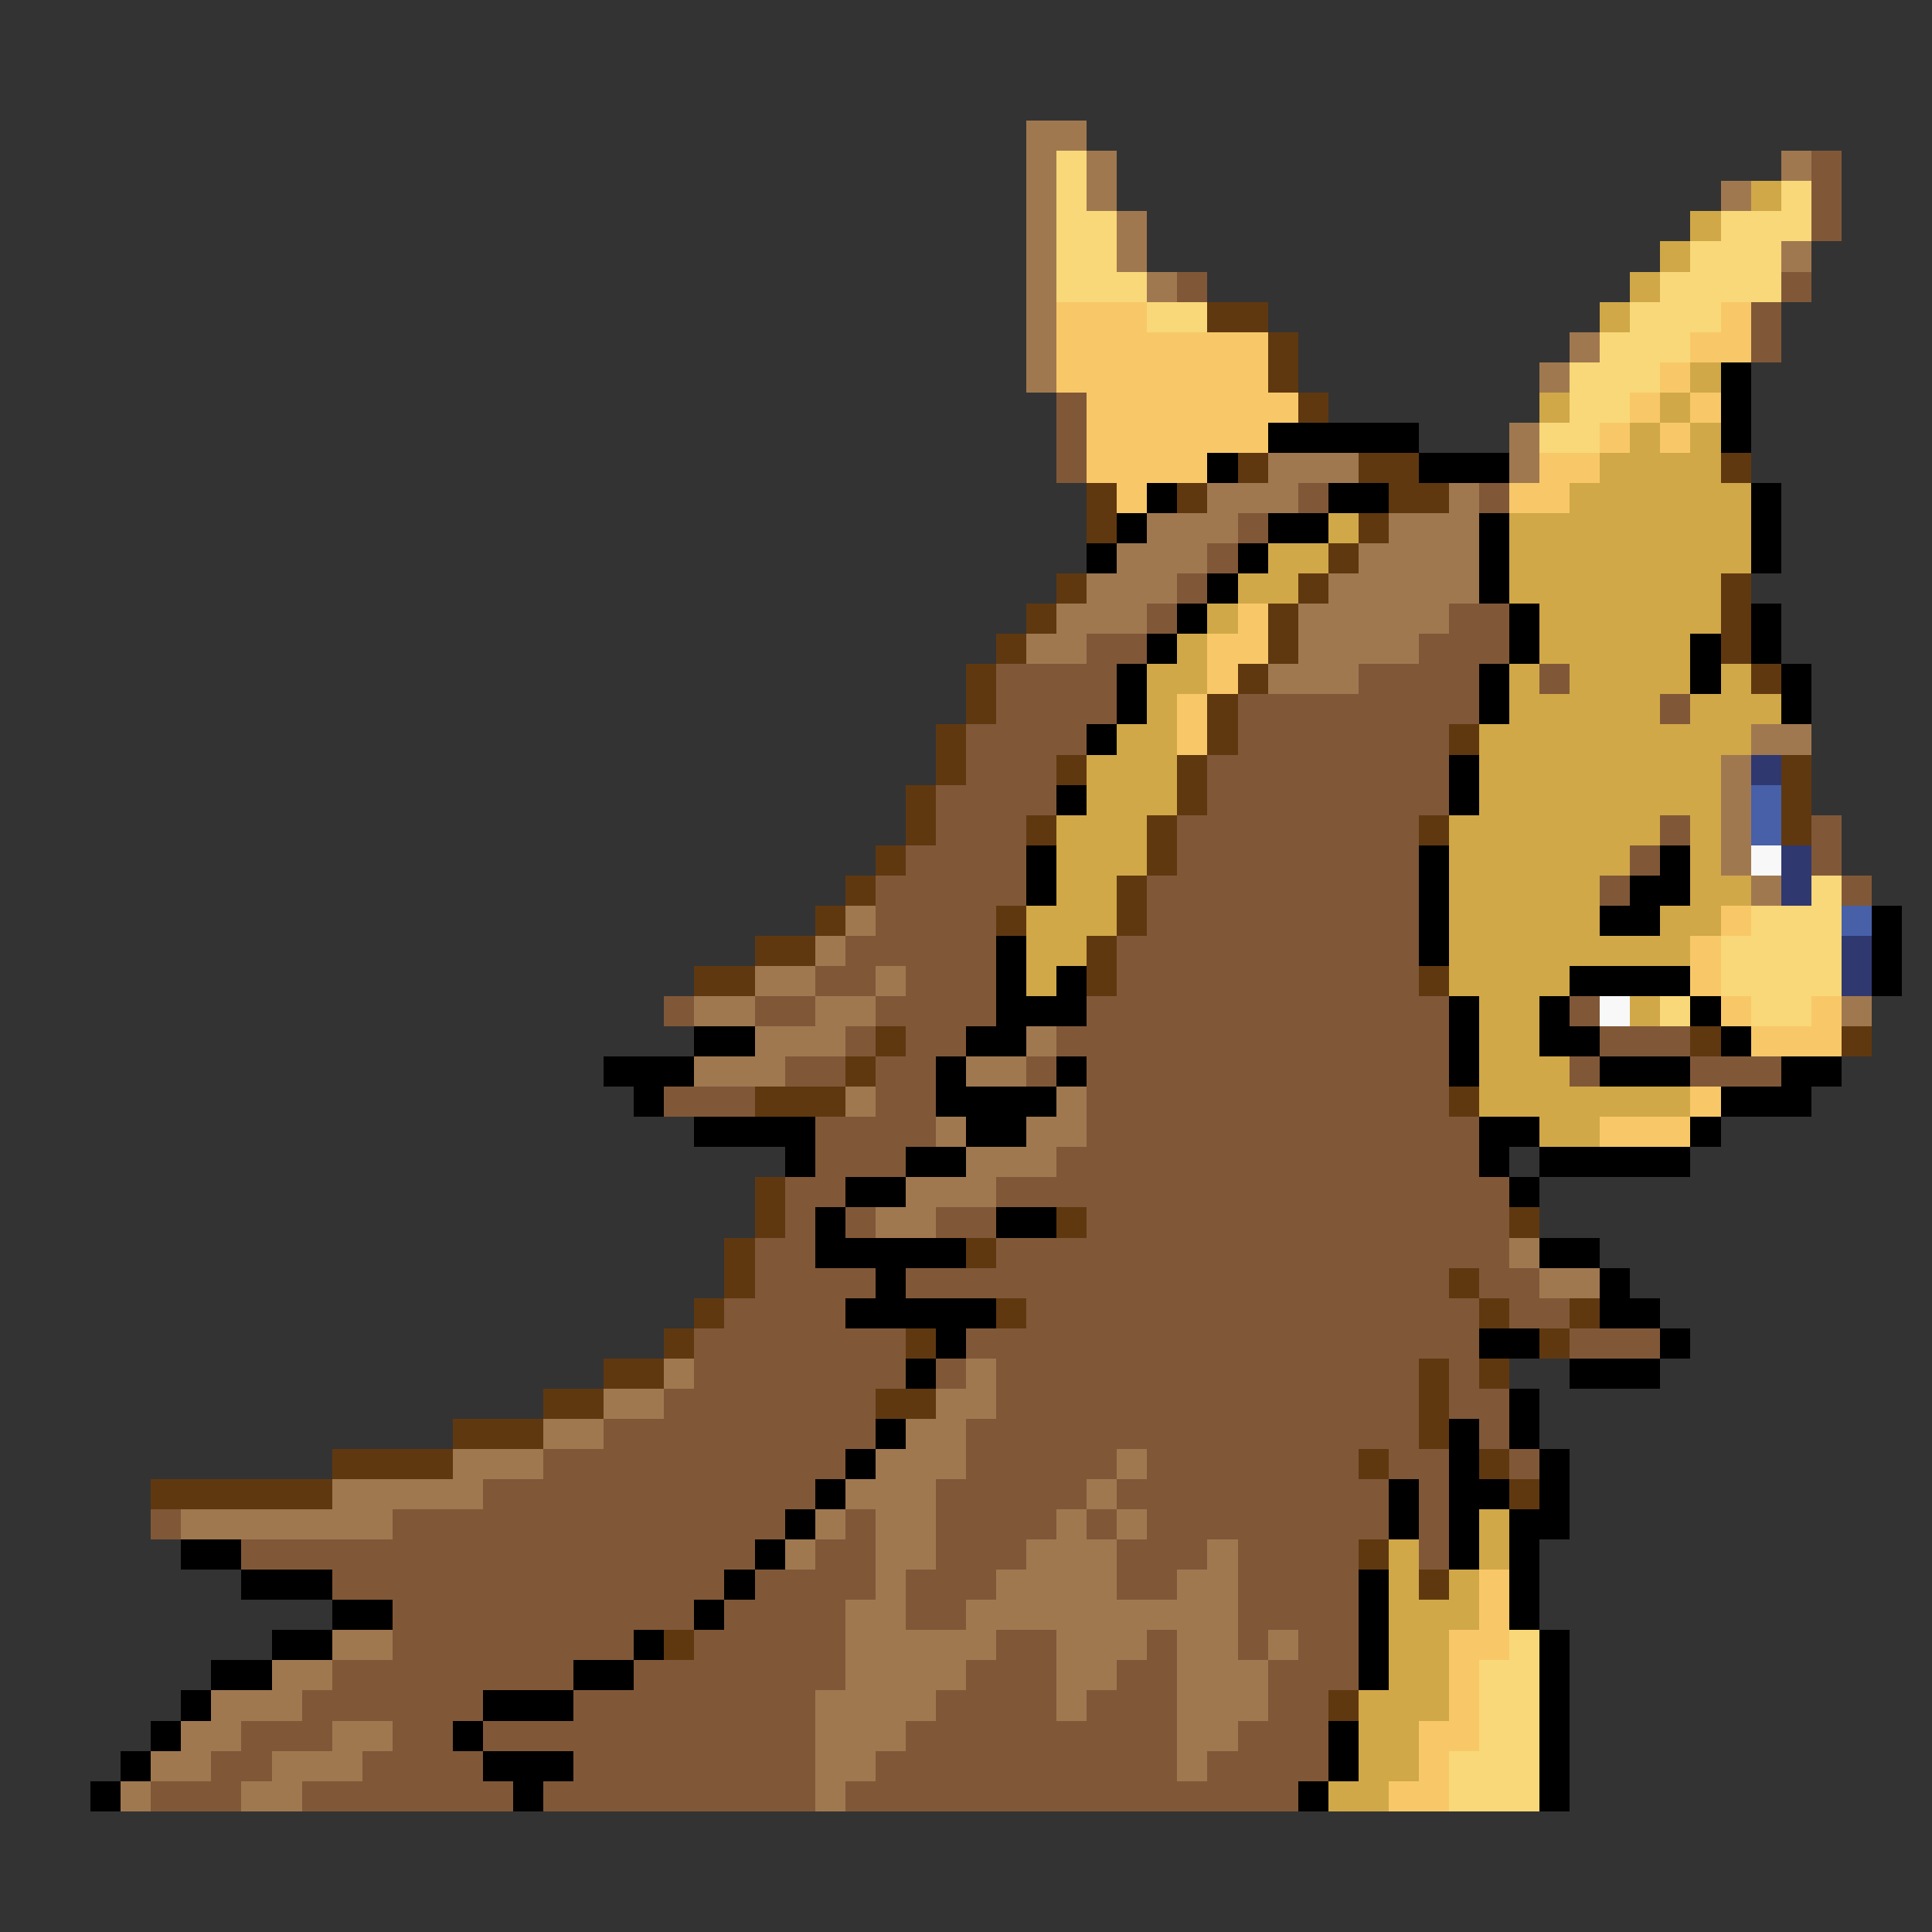 <svg xmlns="http://www.w3.org/2000/svg" viewBox="0 -0.5 64 64" shape-rendering="crispEdges">
<rect x="0" y="-0.5" width="64" height="64" fill="#333333" stroke="none"/>
<path stroke="#a07850" d="M34 4h2M34 5h1M36 5h1M59 5h1M34 6h1M36 6h1M57 6h1M34 7h1M37 7h1M34 8h1M37 8h1M59 8h1M34 9h1M38 9h1M34 10h1M34 11h1M52 11h1M34 12h1M51 12h1M50 14h1M42 15h3M50 15h1M40 16h3M48 16h1M38 17h3M46 17h3M37 18h3M45 18h4M36 19h3M44 19h5M35 20h3M43 20h5M34 21h2M43 21h4M42 22h3M58 24h2M57 25h1M57 26h1M57 27h1M57 28h1M58 29h1M28 30h1M27 31h1M25 32h2M29 32h1M23 33h2M27 33h2M61 33h1M25 34h3M34 34h1M23 35h3M32 35h2M28 36h1M35 36h1M31 37h1M34 37h2M32 38h3M30 39h3M29 40h2M50 41h1M51 42h2M22 45h1M32 45h1M20 46h2M31 46h2M18 47h2M30 47h2M15 48h3M29 48h3M37 48h1M11 49h5M28 49h3M36 49h1M6 50h7M27 50h1M29 50h2M35 50h1M37 50h1M26 51h1M29 51h2M34 51h3M40 51h1M29 52h1M33 52h4M39 52h2M28 53h2M32 53h9M11 54h2M28 54h5M35 54h3M39 54h2M42 54h1M9 55h2M28 55h4M35 55h2M39 55h3M7 56h3M27 56h4M35 56h1M39 56h3M6 57h2M11 57h2M27 57h3M39 57h2M5 58h2M9 58h3M27 58h2M39 58h1M4 59h1M8 59h2M27 59h1" />
<path stroke="#f8d878" d="M35 5h1M35 6h1M59 6h1M35 7h2M57 7h3M35 8h2M56 8h3M35 9h3M55 9h4M38 10h2M54 10h3M53 11h3M52 12h3M52 13h2M51 14h2M60 29h1M58 30h3M57 31h4M57 32h4M55 33h1M58 33h2M50 54h1M49 55h2M49 56h2M49 57h2M48 58h3M48 59h3" />
<path stroke="#805838" d="M60 5h1M60 6h1M60 7h1M39 9h1M59 9h1M58 10h1M58 11h1M35 13h1M35 14h1M35 15h1M43 16h1M49 16h1M41 17h1M40 18h1M39 19h1M38 20h1M48 20h2M36 21h2M47 21h3M33 22h4M45 22h4M51 22h1M33 23h4M41 23h8M55 23h1M32 24h4M41 24h7M32 25h3M40 25h8M31 26h4M40 26h8M31 27h3M39 27h8M55 27h1M60 27h1M30 28h4M39 28h8M54 28h1M60 28h1M29 29h5M38 29h9M53 29h1M61 29h1M29 30h4M38 30h9M28 31h5M37 31h10M27 32h2M30 32h3M37 32h10M22 33h1M25 33h2M29 33h4M36 33h12M52 33h1M28 34h1M30 34h2M35 34h13M53 34h3M26 35h2M29 35h2M34 35h1M36 35h12M52 35h1M56 35h3M22 36h3M29 36h2M36 36h12M27 37h4M36 37h13M27 38h3M35 38h14M26 39h2M33 39h17M26 40h1M28 40h1M31 40h2M36 40h14M25 41h2M33 41h17M25 42h4M30 42h18M49 42h2M24 43h4M34 43h15M50 43h2M23 44h7M32 44h17M52 44h3M23 45h7M31 45h1M33 45h14M48 45h1M22 46h7M33 46h14M48 46h2M20 47h9M32 47h15M49 47h1M18 48h10M32 48h5M38 48h7M46 48h2M50 48h1M16 49h11M31 49h5M37 49h9M47 49h1M5 50h1M13 50h13M28 50h1M31 50h4M36 50h1M38 50h8M47 50h1M8 51h17M27 51h2M31 51h3M37 51h3M41 51h4M47 51h1M11 52h13M25 52h4M30 52h3M37 52h2M41 52h4M13 53h10M24 53h4M30 53h2M41 53h4M13 54h8M23 54h5M33 54h2M38 54h1M41 54h1M43 54h2M11 55h8M21 55h7M32 55h3M37 55h2M42 55h3M10 56h6M19 56h8M31 56h4M36 56h3M42 56h2M8 57h3M13 57h2M16 57h11M30 57h9M41 57h3M7 58h2M12 58h4M19 58h8M29 58h10M40 58h4M5 59h3M10 59h7M18 59h9M28 59h15" />
<path stroke="#d0a848" d="M58 6h1M56 7h1M55 8h1M54 9h1M53 10h1M56 12h1M51 13h1M55 13h1M54 14h1M56 14h1M53 15h4M52 16h6M44 17h1M50 17h8M42 18h2M50 18h8M41 19h2M50 19h7M40 20h1M51 20h6M39 21h1M51 21h5M38 22h2M50 22h1M52 22h4M57 22h1M38 23h1M50 23h5M56 23h3M37 24h2M49 24h9M36 25h3M49 25h8M36 26h3M49 26h8M35 27h3M48 27h7M56 27h1M35 28h3M48 28h6M56 28h1M35 29h2M48 29h5M56 29h2M34 30h3M48 30h5M55 30h2M34 31h2M48 31h8M34 32h1M48 32h4M49 33h2M54 33h1M49 34h2M49 35h3M49 36h7M51 37h2M49 50h1M46 51h1M49 51h1M46 52h1M48 52h1M46 53h3M46 54h2M46 55h2M45 56h3M45 57h2M45 58h2M44 59h2" />
<path stroke="#f8c868" d="M35 10h3M57 10h1M35 11h7M56 11h2M35 12h7M55 12h1M36 13h7M54 13h1M56 13h1M36 14h6M53 14h1M55 14h1M36 15h4M51 15h2M37 16h1M50 16h2M41 20h1M40 21h2M40 22h1M39 23h1M39 24h1M57 30h1M56 31h1M56 32h1M57 33h1M60 33h1M58 34h3M56 36h1M53 37h3M49 52h1M49 53h1M48 54h2M48 55h1M48 56h1M47 57h2M47 58h1M46 59h2" />
<path stroke="#603810" d="M40 10h2M42 11h1M42 12h1M43 13h1M41 15h1M45 15h2M57 15h1M36 16h1M39 16h1M46 16h2M36 17h1M45 17h1M44 18h1M35 19h1M43 19h1M57 19h1M34 20h1M42 20h1M57 20h1M33 21h1M42 21h1M57 21h1M32 22h1M41 22h1M58 22h1M32 23h1M40 23h1M31 24h1M40 24h1M48 24h1M31 25h1M35 25h1M39 25h1M59 25h1M30 26h1M39 26h1M59 26h1M30 27h1M34 27h1M38 27h1M47 27h1M59 27h1M29 28h1M38 28h1M28 29h1M37 29h1M27 30h1M33 30h1M37 30h1M25 31h2M36 31h1M23 32h2M36 32h1M47 32h1M29 34h1M56 34h1M61 34h1M28 35h1M25 36h3M48 36h1M25 39h1M25 40h1M35 40h1M50 40h1M24 41h1M32 41h1M24 42h1M48 42h1M23 43h1M33 43h1M49 43h1M52 43h1M22 44h1M30 44h1M51 44h1M20 45h2M47 45h1M49 45h1M18 46h2M29 46h2M47 46h1M15 47h3M47 47h1M11 48h4M45 48h1M49 48h1M5 49h6M50 49h1M45 51h1M47 52h1M22 54h1M44 56h1" />
<path stroke="#000000" d="M57 12h1M57 13h1M42 14h5M57 14h1M40 15h1M47 15h3M38 16h1M44 16h2M58 16h1M37 17h1M42 17h2M49 17h1M58 17h1M36 18h1M41 18h1M49 18h1M58 18h1M40 19h1M49 19h1M39 20h1M50 20h1M58 20h1M38 21h1M50 21h1M56 21h1M58 21h1M37 22h1M49 22h1M56 22h1M59 22h1M37 23h1M49 23h1M59 23h1M36 24h1M48 25h1M35 26h1M48 26h1M34 28h1M47 28h1M55 28h1M34 29h1M47 29h1M54 29h2M47 30h1M53 30h2M62 30h1M33 31h1M47 31h1M62 31h1M33 32h1M35 32h1M52 32h4M62 32h1M33 33h3M48 33h1M51 33h1M56 33h1M23 34h2M32 34h2M48 34h1M51 34h2M57 34h1M20 35h3M31 35h1M35 35h1M48 35h1M53 35h3M59 35h2M21 36h1M31 36h4M57 36h3M23 37h4M32 37h2M49 37h2M56 37h1M26 38h1M30 38h2M49 38h1M51 38h5M28 39h2M50 39h1M27 40h1M33 40h2M27 41h5M51 41h2M29 42h1M53 42h1M28 43h5M53 43h2M31 44h1M49 44h2M55 44h1M30 45h1M52 45h3M50 46h1M29 47h1M48 47h1M50 47h1M28 48h1M48 48h1M51 48h1M27 49h1M46 49h1M48 49h2M51 49h1M26 50h1M46 50h1M48 50h1M50 50h2M6 51h2M25 51h1M48 51h1M50 51h1M8 52h3M24 52h1M45 52h1M50 52h1M11 53h2M23 53h1M45 53h1M50 53h1M9 54h2M21 54h1M45 54h1M51 54h1M7 55h2M19 55h2M45 55h1M51 55h1M6 56h1M16 56h3M51 56h1M5 57h1M15 57h1M44 57h1M51 57h1M4 58h1M16 58h3M44 58h1M51 58h1M3 59h1M17 59h1M43 59h1M51 59h1" />
<path stroke="#303870" d="M58 25h1M59 28h1M59 29h1M61 31h1M61 32h1" />
<path stroke="#4860a8" d="M58 26h1M58 27h1M61 30h1" />
<path stroke="#f8f8f8" d="M58 28h1M53 33h1" />
</svg>